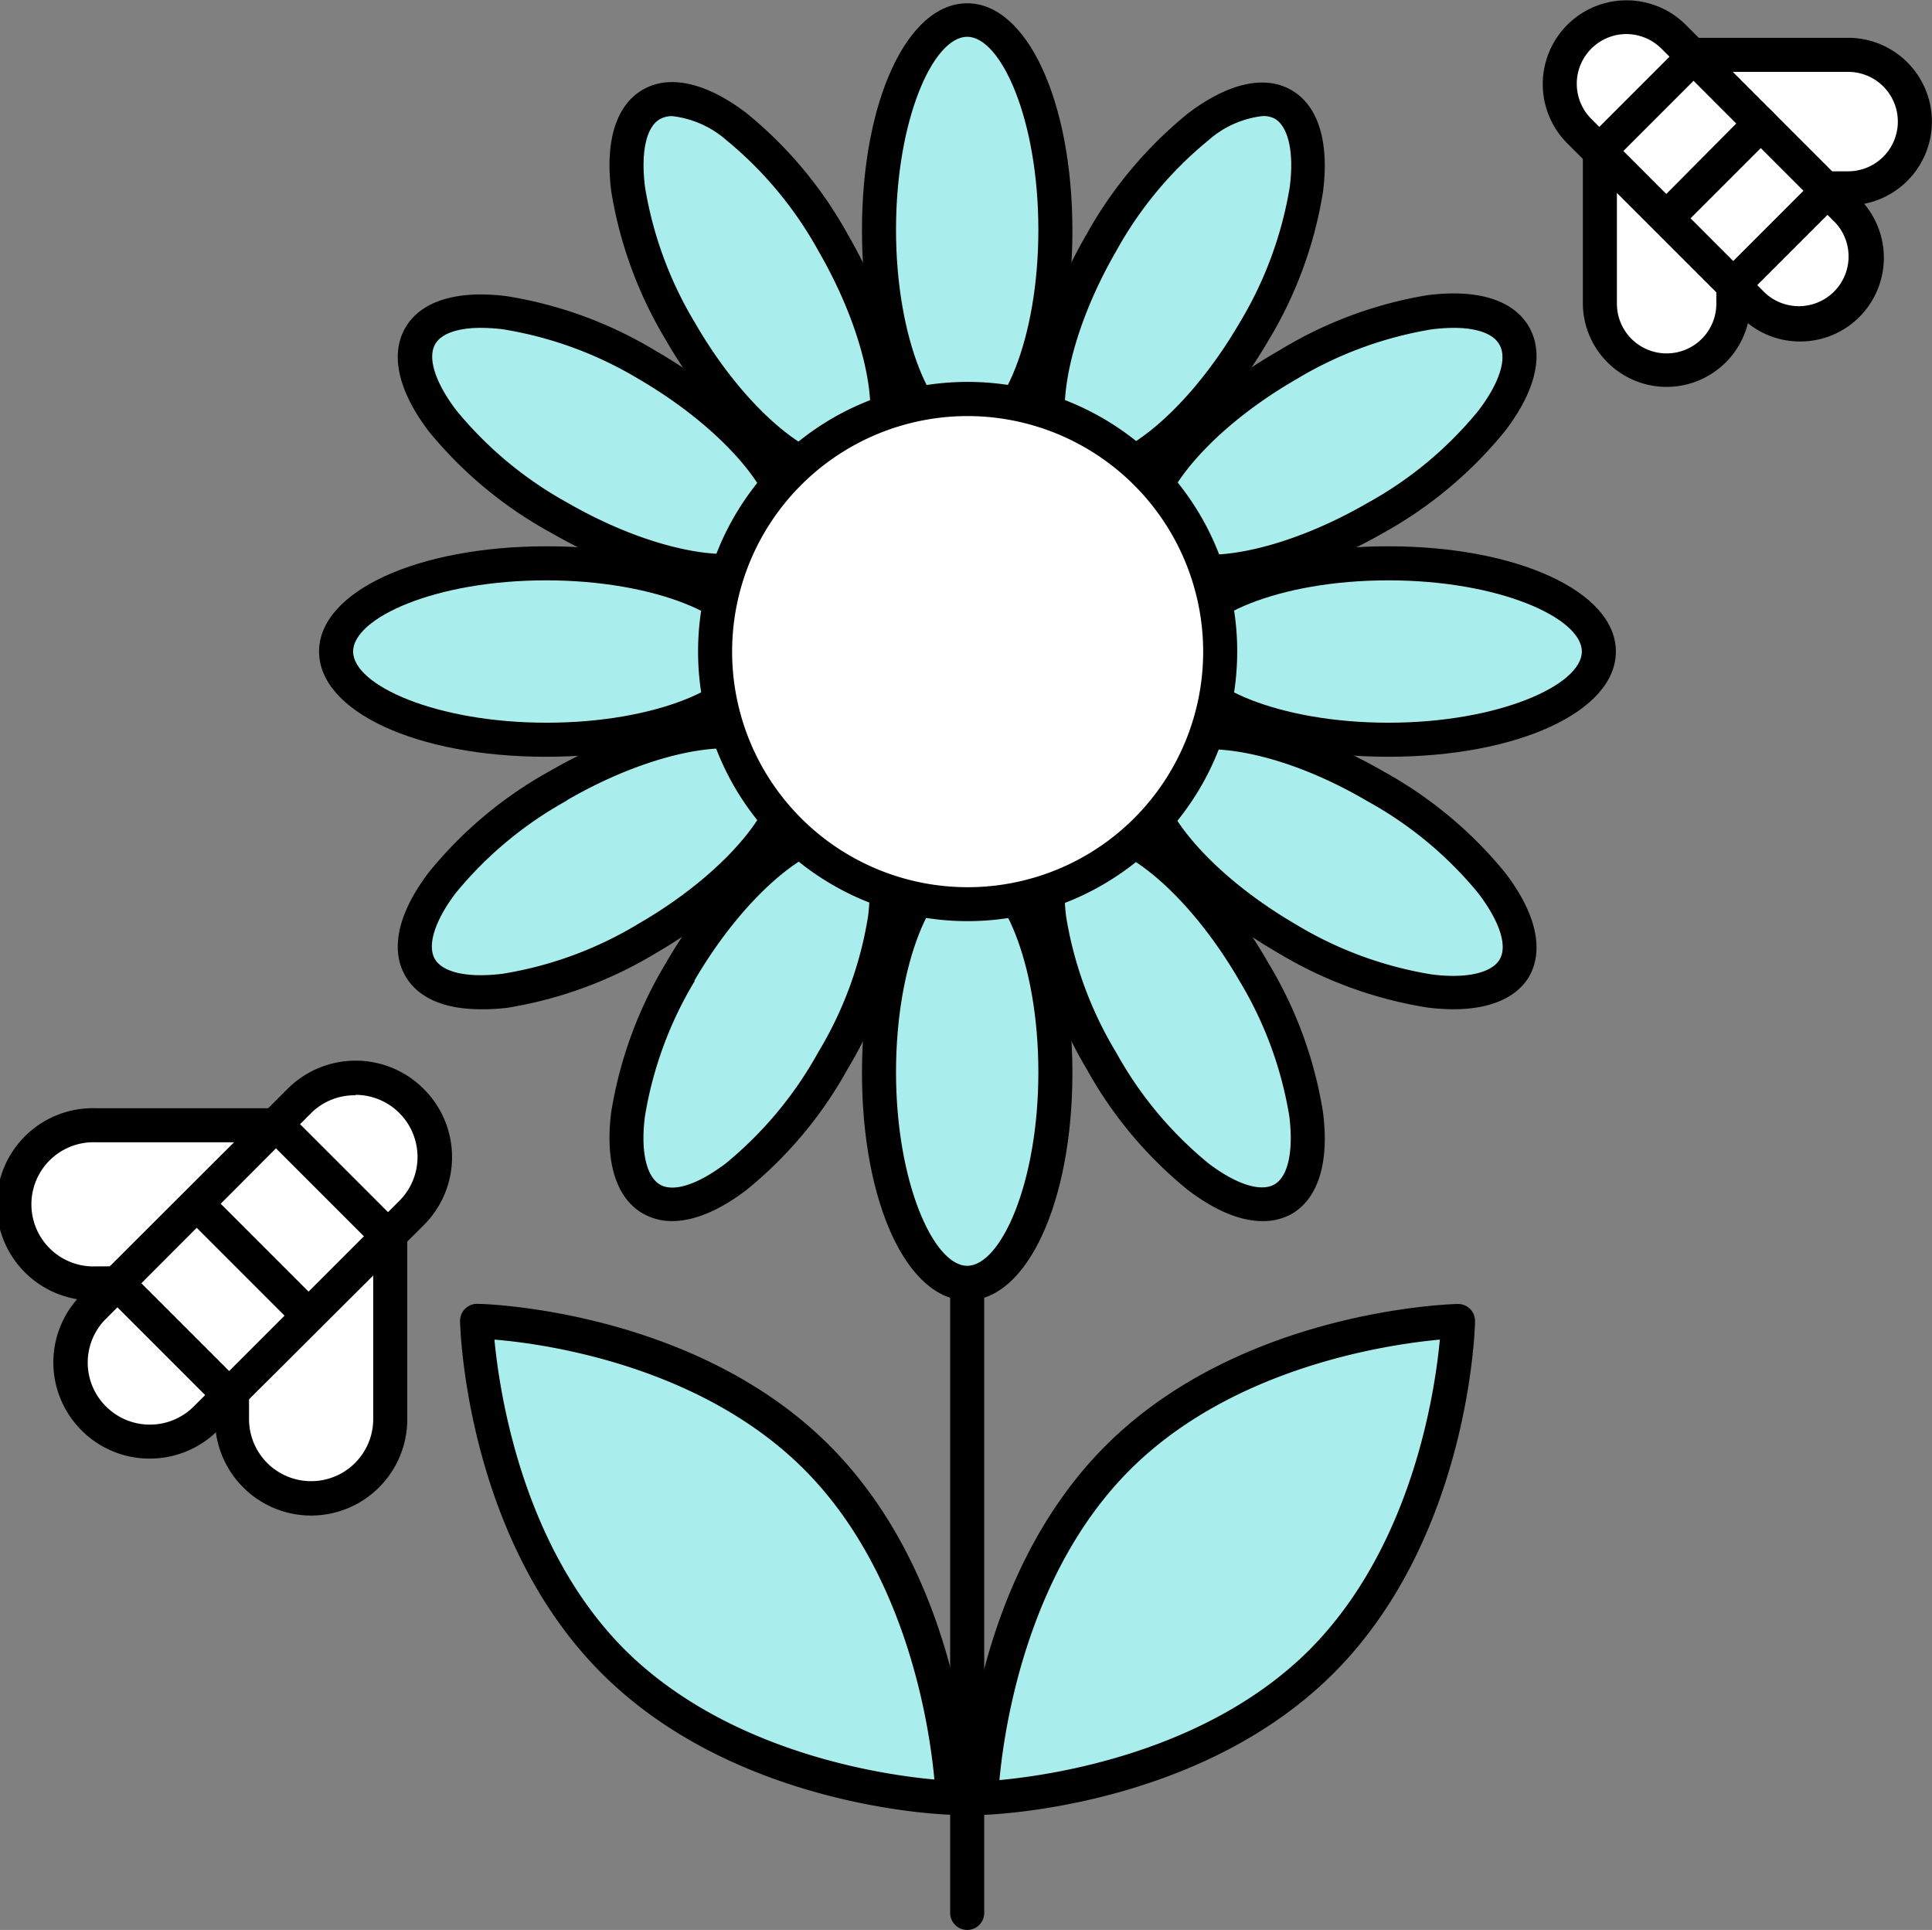 <svg xmlns="http://www.w3.org/2000/svg" viewBox="0 0 170.21 170"><rect x="0" y="0" width="170.21" height="170" fill="#808080" stroke="none"/><defs><style>.cls-1{fill:none;opacity:0.2;}.cls-2{fill:#fff;}.cls-3{fill:#a9eeec;}</style></defs><g id="Layer_2" data-name="Layer 2"><g id="Drawings"><rect id="Rectangle_2497" data-name="Rectangle 2497" class="cls-1" x="0.21" width="170" height="170"/><path class="cls-2" d="M159,1h0a5.88,5.88,0,0,1,5.88,5.88V20.38a0,0,0,0,1,0,0H153.15a0,0,0,0,1,0,0V6.93A5.88,5.88,0,0,1,159,1Z" transform="translate(169.75 -148.32) rotate(90)"/><path d="M162.82,18.09H149.37a1.5,1.5,0,0,1-1.5-1.5V4.83a1.5,1.5,0,0,1,1.5-1.5h13.45a7.38,7.38,0,0,1,0,14.76Zm-11.95-3h11.95a4.38,4.38,0,0,0,0-8.76H150.87Z"/><path class="cls-2" d="M141,13.25h11.76a0,0,0,0,1,0,0V26.7a5.88,5.88,0,0,1-5.88,5.88h0A5.88,5.88,0,0,1,141,26.7V13.25a0,0,0,0,1,0,0Z"/><path d="M146.83,34.08a7.39,7.39,0,0,1-7.38-7.38V13.25a1.5,1.5,0,0,1,1.5-1.5h11.76a1.5,1.5,0,0,1,1.5,1.5V26.7A7.39,7.39,0,0,1,146.83,34.08Zm-4.38-19.33v12a4.38,4.38,0,1,0,8.76,0V14.75Z"/><rect class="cls-2" x="145.07" y="-1.64" width="11.76" height="33.39" rx="5.88" transform="translate(33.56 111.15) rotate(-45)"/><path d="M158.59,30.08a7.32,7.32,0,0,1-5.21-2.16l-15.3-15.29A7.38,7.38,0,0,1,148.52,2.19l15.29,15.3a7.38,7.38,0,0,1,0,10.43h0A7.36,7.36,0,0,1,158.59,30.08ZM143.3,3a4.38,4.38,0,0,0-3.1,7.48L155.5,25.8a4.38,4.38,0,0,0,6.19-6.19L146.4,4.31A4.4,4.4,0,0,0,143.3,3Zm19.45,23.83h0Z"/><path d="M141.4,14.3a1.53,1.53,0,0,1-1.06-.44,1.51,1.51,0,0,1,0-2.12l7.8-7.8a1.5,1.5,0,0,1,2.12,2.12l-7.8,7.8A1.49,1.49,0,0,1,141.4,14.3Z"/><path d="M147.31,20.2a1.5,1.5,0,0,1-1.06-2.56L154,9.84A1.5,1.5,0,0,1,156.17,12l-7.8,7.8A1.53,1.53,0,0,1,147.31,20.2Z"/><path d="M153.21,26.1a1.5,1.5,0,0,1-1.06-2.56l7.8-7.8a1.5,1.5,0,0,1,2.12,2.12l-7.8,7.8A1.51,1.51,0,0,1,153.21,26.1Z"/><path class="cls-2" d="M27.41,109.09h0a7,7,0,0,1,7,7V132a0,0,0,0,1,0,0H20.44a0,0,0,0,1,0,0V116.06A7,7,0,0,1,27.41,109.09Z" transform="translate(54.82 241.09) rotate(180)"/><path d="M27.41,133.5A8.48,8.48,0,0,1,18.94,125V109.09a1.5,1.5,0,0,1,1.5-1.5H34.38a1.5,1.5,0,0,1,1.5,1.5V125A8.48,8.48,0,0,1,27.41,133.5Zm-5.47-22.91V125a5.47,5.47,0,0,0,10.94,0V110.59Z"/><path class="cls-2" d="M6,94.63H19.92a0,0,0,0,1,0,0v15.94a7,7,0,0,1-7,7h0a7,7,0,0,1-7-7V94.63a0,0,0,0,1,0,0Z" transform="translate(119.04 93.13) rotate(90)"/><path d="M24.4,114.55H8.47a8.47,8.47,0,1,1,0-16.93H24.4a1.5,1.5,0,0,1,1.5,1.5v13.93A1.5,1.5,0,0,1,24.4,114.55ZM8.47,100.62a5.47,5.47,0,1,0,0,10.93H22.9V100.62Z"/><rect class="cls-2" x="15.29" y="91.18" width="13.93" height="39.56" rx="6.97" transform="translate(84.98 16.76) rotate(45)"/><path d="M13.2,128.48a8.42,8.42,0,0,1-6-2.47h0a8.45,8.45,0,0,1,0-12L25.33,95.92a8.47,8.47,0,0,1,12,0,8.46,8.46,0,0,1,0,12L19.19,126A8.44,8.44,0,0,1,13.2,128.48Zm18.12-32A5.41,5.41,0,0,0,27.46,98L9.34,116.16a5.44,5.44,0,0,0,0,7.73h0a5.47,5.47,0,0,0,7.73,0l18.12-18.12a5.47,5.47,0,0,0-3.87-9.33Z"/><path d="M34.18,110.4a1.51,1.51,0,0,1-1.06-.44l-9.24-9.24A1.5,1.5,0,1,1,26,98.59l9.24,9.24a1.51,1.51,0,0,1-1.06,2.57Z"/><path d="M27.19,117.39a1.49,1.49,0,0,1-1.06-.44l-9.24-9.24A1.5,1.5,0,0,1,19,105.59l9.24,9.24a1.5,1.5,0,0,1-1.06,2.56Z"/><path d="M20.19,124.38a1.53,1.53,0,0,1-1.06-.44L9.89,114.7A1.5,1.5,0,0,1,12,112.58l9.24,9.24a1.51,1.51,0,0,1,0,2.12A1.53,1.53,0,0,1,20.19,124.38Z"/><path d="M85.21,170a1.5,1.5,0,0,1-1.5-1.5V88.43a1.5,1.5,0,0,1,3,0V168.5A1.5,1.5,0,0,1,85.21,170Z"/><ellipse class="cls-3" cx="85.21" cy="20.29" rx="7.77" ry="18.55"/><path d="M85.21,40.34c-5.29,0-9.27-8.62-9.27-20.05s4-20,9.27-20,9.27,8.62,9.27,20.05S90.49,40.34,85.21,40.34Zm0-37.1c-3,0-6.27,7.29-6.27,17s3.31,17.05,6.27,17.05,6.27-7.29,6.27-17.05S88.17,3.24,85.21,3.24Z"/><ellipse class="cls-3" cx="85.21" cy="94.49" rx="7.77" ry="18.55"/><path d="M85.21,114.55c-5.29,0-9.27-8.62-9.27-20.06s4-20,9.27-20,9.27,8.62,9.27,20S90.49,114.55,85.21,114.55Zm0-37.11c-3,0-6.27,7.3-6.27,17s3.31,17.06,6.27,17.06,6.27-7.3,6.27-17.06S88.17,77.44,85.21,77.44Z"/><ellipse class="cls-3" cx="66.66" cy="25.26" rx="7.77" ry="18.55" transform="translate(-3.7 36.71) rotate(-30)"/><path d="M74.11,43.29c-4.57,0-10.73-5.17-15.48-13.39a36.76,36.76,0,0,1-4.78-13.06c-.56-4.41.43-7.58,2.78-8.94s5.6-.63,9.13,2.06a36.48,36.48,0,0,1,8.92,10.67c5.72,9.9,6.58,19.35,2,22A5.12,5.12,0,0,1,74.11,43.29ZM59.23,10.23a2.16,2.16,0,0,0-1.1.27c-1.2.69-1.69,2.92-1.3,6a33.71,33.71,0,0,0,4.4,11.94c4.88,8.45,11.39,13.11,14,11.63s1.78-9.45-3.09-17.9h0A33.66,33.66,0,0,0,64,12.35,8.75,8.75,0,0,0,59.23,10.23Z"/><ellipse class="cls-3" cx="103.76" cy="89.52" rx="7.77" ry="18.55" transform="translate(-30.86 63.87) rotate(-30)"/><path d="M111.2,107.56c-1.93,0-4.17-.93-6.55-2.74a36.45,36.45,0,0,1-8.92-10.66A36.76,36.76,0,0,1,91,81.1c-.56-4.41.43-7.58,2.78-8.94,4.58-2.64,12.34,2.83,18,12.73h0A36.38,36.38,0,0,1,116.56,98c.56,4.4-.42,7.58-2.78,8.94A5.14,5.14,0,0,1,111.2,107.56ZM96.35,74.49a2.14,2.14,0,0,0-1.12.27c-1.2.69-1.69,2.92-1.3,6a33.57,33.57,0,0,0,4.4,11.94,33.64,33.64,0,0,0,8.14,9.78c2.44,1.85,4.61,2.54,5.81,1.85s1.69-2.92,1.31-6a33.57,33.57,0,0,0-4.4-11.94C104.91,79,99.38,74.49,96.35,74.49Z"/><ellipse class="cls-3" cx="53.08" cy="38.84" rx="7.77" ry="18.55" transform="matrix(0.5, -0.87, 0.87, 0.5, -7.1, 65.39)"/><path d="M63.74,51.8c-4.17,0-9.66-1.68-15.3-4.93A36.45,36.45,0,0,1,37.78,38c-2.69-3.54-3.43-6.78-2.07-9.13s4.54-3.34,8.94-2.78a36.38,36.38,0,0,1,13.06,4.78c9.9,5.71,15.37,13.47,12.73,18C69.3,50.84,66.9,51.8,63.74,51.8ZM42.34,28.88c-2,0-3.49.51-4,1.44-.69,1.2,0,3.37,1.85,5.81a33.64,33.64,0,0,0,9.78,8.14c8.45,4.88,16.42,5.66,17.9,3.1s-3.18-9.08-11.63-14h0A33.57,33.57,0,0,0,44.27,29,16.9,16.9,0,0,0,42.34,28.88Z"/><ellipse class="cls-3" cx="117.34" cy="75.94" rx="7.77" ry="18.55" transform="translate(-7.1 139.59) rotate(-60)"/><path d="M128.06,88.9a18.85,18.85,0,0,1-2.3-.15A36.57,36.57,0,0,1,112.7,84c-9.9-5.71-15.37-13.48-12.73-18s12.1-3.72,22,2h0a36.48,36.48,0,0,1,10.67,8.92c2.69,3.53,3.42,6.77,2.06,9.13C133.59,87.89,131.27,88.9,128.06,88.9ZM106.54,66c-2,0-3.42.49-4,1.43-1.48,2.56,3.18,9.07,11.63,14a33.51,33.51,0,0,0,11.94,4.4c3,.39,5.27-.1,6-1.3s0-3.38-1.85-5.82a33.51,33.51,0,0,0-9.78-8.13h0C115.13,67.43,110,66,106.54,66Z"/><ellipse class="cls-3" cx="48.11" cy="57.39" rx="18.55" ry="7.77"/><path d="M48.11,66.66c-11.43,0-20-4-20-9.27s8.62-9.27,20.05-9.27,20,4,20,9.27S59.54,66.66,48.11,66.66Zm0-15.54c-9.76,0-17,3.31-17,6.27s7.29,6.27,17.05,6.27,17-3.31,17-6.27S57.86,51.12,48.11,51.12Z"/><ellipse class="cls-3" cx="122.31" cy="57.39" rx="18.55" ry="7.77"/><path d="M122.31,66.66c-11.43,0-20-4-20-9.27s8.62-9.27,20-9.27,20.05,4,20.05,9.27S133.74,66.66,122.31,66.66Zm0-15.54c-9.76,0-17,3.31-17,6.27s7.29,6.27,17,6.27,17.05-3.31,17.05-6.27S132.07,51.12,122.31,51.12Z"/><ellipse class="cls-3" cx="53.08" cy="75.94" rx="18.55" ry="7.77" transform="translate(-30.86 36.71) rotate(-30)"/><path d="M42.35,88.9c-3.21,0-5.53-1-6.64-2.93-1.36-2.36-.62-5.6,2.07-9.13a36.3,36.3,0,0,1,10.66-8.92h0c9.9-5.72,19.36-6.58,22-2S67.61,78.26,57.71,84a36.57,36.57,0,0,1-13.06,4.78A18.73,18.73,0,0,1,42.35,88.9Zm7.59-18.38a33.78,33.78,0,0,0-9.78,8.13c-1.85,2.44-2.54,4.62-1.85,5.82s2.92,1.69,6,1.3a33.38,33.38,0,0,0,11.94-4.4c8.45-4.88,13.11-11.39,11.63-14s-9.45-1.78-17.9,3.1Z"/><ellipse class="cls-3" cx="117.34" cy="38.84" rx="18.55" ry="7.77" transform="translate(-3.7 63.87) rotate(-30)"/><path d="M106.67,51.8c-3.15,0-5.56-1-6.7-2.93-2.64-4.58,2.83-12.34,12.73-18A36.38,36.38,0,0,1,125.76,26c4.41-.56,7.58.42,8.94,2.78s.63,5.59-2.06,9.13A36.64,36.64,0,0,1,122,46.87C116.34,50.12,110.85,51.8,106.67,51.8Zm21.4-22.92a17,17,0,0,0-1.93.13,33.71,33.71,0,0,0-11.94,4.4h0c-8.45,4.88-13.11,11.39-11.63,14s9.45,1.78,17.9-3.1a33.38,33.38,0,0,0,9.78-8.14c1.86-2.44,2.55-4.61,1.85-5.81C131.57,29.39,130.11,28.88,128.07,28.88Zm-14.62,3.23h0Z"/><ellipse class="cls-3" cx="66.66" cy="89.52" rx="18.55" ry="7.77" transform="translate(-44.2 102.49) rotate(-60)"/><path d="M59.22,107.56a5.15,5.15,0,0,1-2.59-.67c-2.35-1.36-3.34-4.54-2.78-8.94a36.76,36.76,0,0,1,4.78-13.06h0C64.35,75,72.1,69.52,76.68,72.16,79,73.52,80,76.69,79.46,81.1a36.57,36.57,0,0,1-4.78,13.06,36.3,36.3,0,0,1-8.92,10.66C63.39,106.63,61.15,107.56,59.22,107.56Zm2-21.17a33.57,33.57,0,0,0-4.4,11.94c-.39,3,.1,5.27,1.3,6s3.38,0,5.82-1.85a33.8,33.8,0,0,0,8.14-9.78,33.34,33.34,0,0,0,4.39-11.94c.39-3-.09-5.27-1.3-6-2.56-1.48-9.07,3.18-14,11.63Z"/><ellipse class="cls-3" cx="103.76" cy="25.26" rx="18.55" ry="7.77" transform="translate(30 102.49) rotate(-60)"/><path d="M96.3,43.29a5.15,5.15,0,0,1-2.57-.66c-4.57-2.65-3.71-12.1,2-22h0A36.64,36.64,0,0,1,104.65,10c3.54-2.69,6.78-3.42,9.13-2.06s3.34,4.53,2.78,8.94a36.38,36.38,0,0,1-4.78,13.06C107,38.12,100.88,43.29,96.3,43.29Zm14.88-33.06a8.7,8.7,0,0,0-4.71,2.12,33.51,33.51,0,0,0-8.14,9.78h0c-4.88,8.45-5.66,16.42-3.1,17.9s9.08-3.18,14-11.63a33.71,33.71,0,0,0,4.4-11.94c.38-3-.1-5.27-1.31-6A2.14,2.14,0,0,0,111.18,10.23ZM97,21.38h0Z"/><circle class="cls-2" cx="85.21" cy="57.39" r="22.25"/><path d="M85.21,81.14A23.75,23.75,0,1,1,109,57.39,23.77,23.77,0,0,1,85.21,81.14Zm0-44.49A20.75,20.75,0,1,0,106,57.39,20.77,20.77,0,0,0,85.21,36.65Z"/><path class="cls-3" d="M54,146.33c11.61,11.6,30,12,30,12s-.43-18.38-12-30-30-12-30-12S42.38,134.72,54,146.33Z"/><path d="M84,159.86h0c-.78,0-19.12-.58-31-12.47h0c-11.89-11.89-12.45-30.24-12.47-31a1.51,1.51,0,0,1,.44-1.1,1.49,1.49,0,0,1,1.1-.44c.77,0,19.12.58,31,12.47s12.45,30.24,12.47,31a1.5,1.5,0,0,1-1.5,1.53ZM55,145.27c9.08,9.07,22.65,11.06,27.32,11.48-.43-4.67-2.43-18.26-11.48-27.32S48.24,118.38,43.56,118C44,122.63,46,136.22,55,145.27Z"/><path class="cls-3" d="M116.43,146.33c-11.6,11.6-30,12-30,12s.43-18.38,12-30,30-12,30-12S128,134.72,116.43,146.33Z"/><path d="M86.44,159.86a1.5,1.5,0,0,1-1.5-1.53c0-.78.58-19.12,12.48-31s30.23-12.45,31-12.47a1.5,1.5,0,0,1,1.53,1.54c0,.77-.58,19.12-12.47,31s-30.24,12.45-31,12.47ZM126.85,118c-4.67.43-18.26,2.43-27.31,11.48s-11.06,22.65-11.49,27.32c4.68-.43,18.27-2.43,27.32-11.48h0C124.42,136.22,126.42,122.63,126.85,118Z"/></g></g></svg>